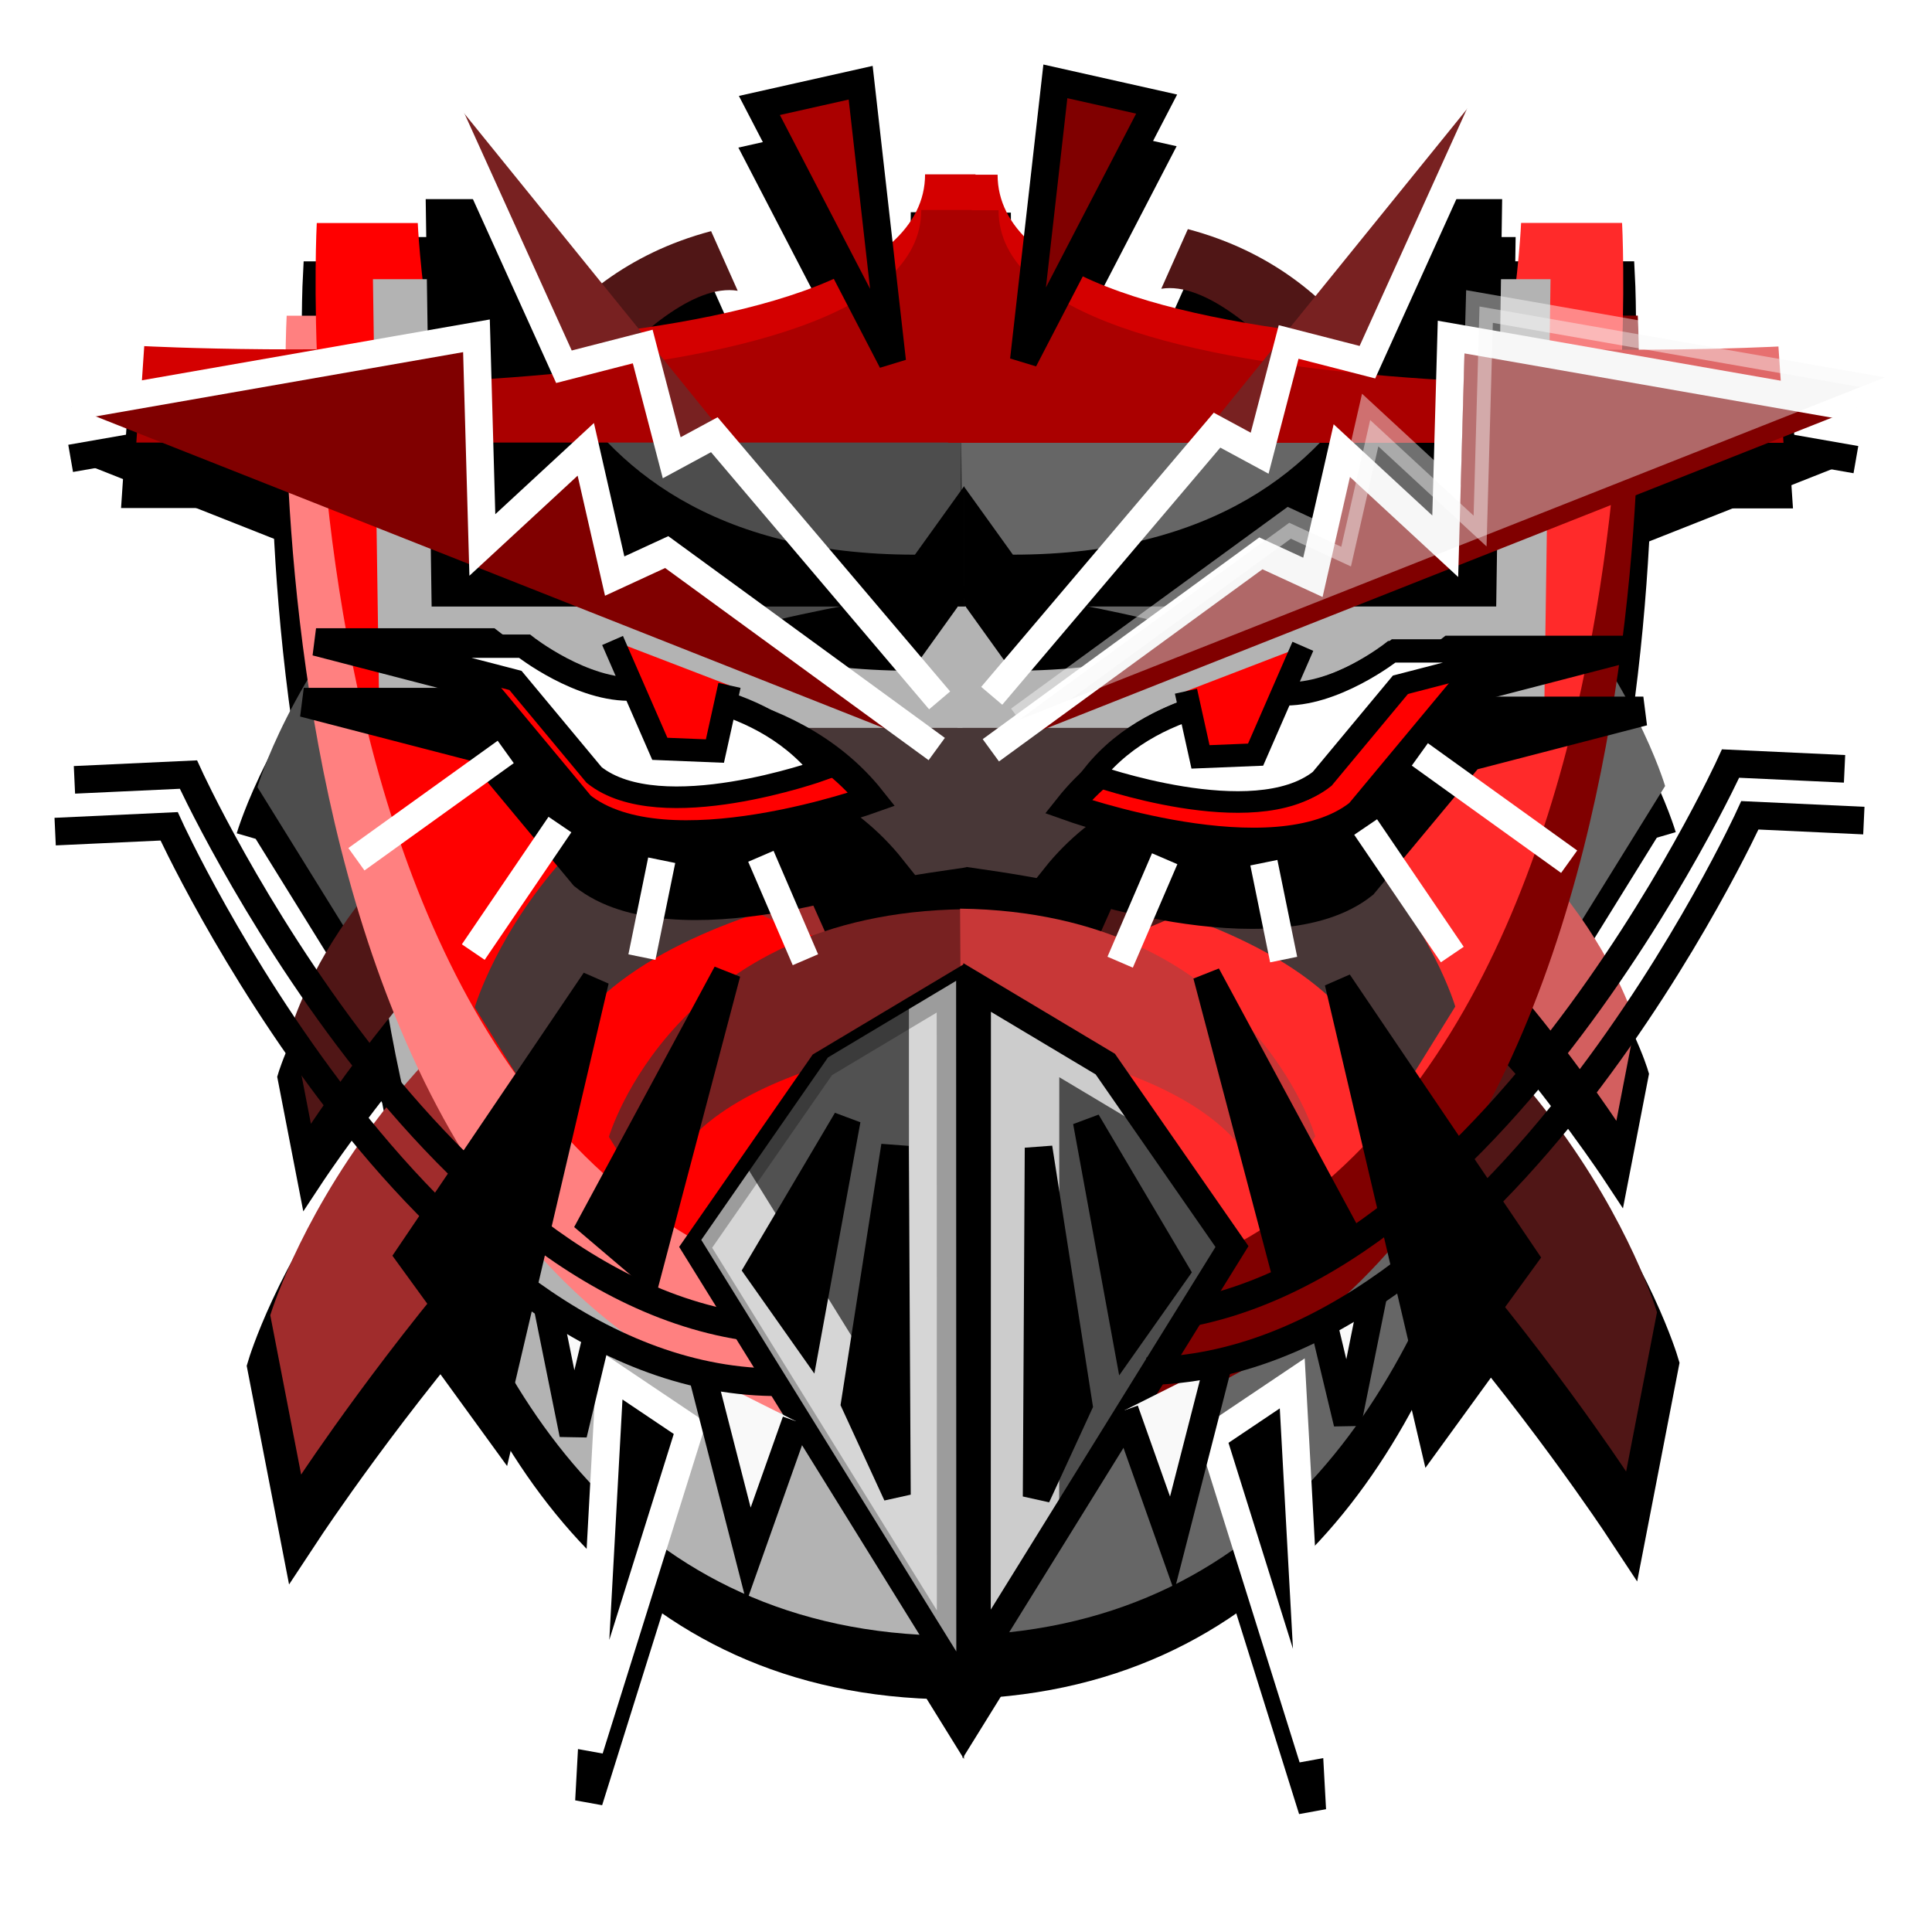 <?xml version="1.0" encoding="UTF-8" standalone="no"?>
<!-- Created with Inkscape (http://www.inkscape.org/) -->

<svg
   width="210mm"
   height="210mm"
   viewBox="0 0 210 210"
   version="1.1"
   id="svg1"
   inkscape:version="1.3.2 (091e20ef0f, 2023-11-25)"
   sodipodi:docname="draster.svg"
   xmlns:inkscape="http://www.inkscape.org/namespaces/inkscape"
   xmlns:sodipodi="http://sodipodi.sourceforge.net/DTD/sodipodi-0.dtd"
   xmlns="http://www.w3.org/2000/svg"
   xmlns:svg="http://www.w3.org/2000/svg">
  <sodipodi:namedview
     id="namedview1"
     pagecolor="#ffffff"
     bordercolor="#000000"
     borderopacity="0.25"
     inkscape:showpageshadow="2"
     inkscape:pageopacity="0.0"
     inkscape:pagecheckerboard="0"
     inkscape:deskcolor="#d1d1d1"
     inkscape:document-units="mm"
     inkscape:zoom="0.50709218"
     inkscape:cx="389.47554"
     inkscape:cy="630.06295"
     inkscape:window-width="1920"
     inkscape:window-height="1011"
     inkscape:window-x="0"
     inkscape:window-y="0"
     inkscape:window-maximized="1"
     inkscape:current-layer="layer1"
     showguides="true" />
  <defs
     id="defs1">
    <filter
       inkscape:collect="always"
       style="color-interpolation-filters:sRGB"
       id="filter22"
       x="-0.143"
       y="-0.366"
       width="1.251"
       height="1.734">
      <feGaussianBlur
         inkscape:collect="always"
         stdDeviation="2.003"
         id="feGaussianBlur22" />
    </filter>
    <filter
       inkscape:collect="always"
       style="color-interpolation-filters:sRGB"
       id="filter23"
       x="-0.108"
       y="-0.366"
       width="1.251"
       height="1.734">
      <feGaussianBlur
         inkscape:collect="always"
         stdDeviation="2.003"
         id="feGaussianBlur23" />
    </filter>
  </defs>
  <g
     inkscape:label="Layer 1"
     inkscape:groupmode="layer"
     id="layer1">
    <g
       id="g22"
       style="fill:#000000;stroke:#000000;stroke-opacity:1"
       transform="translate(-26.181,-109.606)">
      <path
         style="fill:#000000;stroke:#000000;stroke-width:2.602;stroke-opacity:1"
         d="M 129.316,293.017 C 59.89,292.456 65.668,186.966 65.668,186.966 h 9.855 c 0,0 3,73.402 54.064,71.597"
         id="path3-7-4" />
      <path
         style="fill:#000000;stroke:#000000;stroke-width:2.602;stroke-opacity:1"
         d="m 129.418,293.01 c 69.426,-0.561 63.648,-106.051 63.648,-106.051 h -9.855 c 0,0 -3.001,73.402 -54.064,71.597"
         id="path3-5-2-9" />
      <path
         style="fill:#000000;stroke:#000000;stroke-width:4.287;stroke-opacity:1"
         d="m 53.969,200.783 c 0,0 14.098,-48.285 76.576,-49.085 l -0.171,27.281 c 0.867,0.445 -64.404,5.433 -65.997,38.596"
         id="path6-5-0"
         sodipodi:nodetypes="cccc" />
      <path
         style="fill:#000000;stroke:#000000;stroke-width:4.287;stroke-opacity:1"
         d="m 206.269,200.659 c 0,0 -14.098,-48.285 -76.576,-49.085 l 0.171,27.281 c -0.867,0.445 64.404,5.433 65.998,38.596"
         id="path6-1-9-9"
         sodipodi:nodetypes="cccc" />
      <path
         style="fill:#000000;stroke:#000000;stroke-width:3;stroke-opacity:1"
         d="m 92.446,195.422 c -27.442,7.254 -34.591,31.303 -34.591,31.303 l 2.065,10.656 c 0,0 22.838,-34.619 36.815,-32.348"
         id="path5-1" />
      <path
         style="fill:#000000;stroke:#000000;stroke-width:4.874;stroke-opacity:1"
         d="m 111.706,207.326 c -44.587,11.786 -56.204,50.861 -56.204,50.861 l 3.355,17.314 c 0,0 37.108,-56.248 59.817,-52.559"
         id="path5-7-7" />
      <path
         style="fill:#000000;stroke:#000000;stroke-width:3;stroke-opacity:1"
         d="m 169.289,195.098 c 27.442,7.254 34.591,31.303 34.591,31.303 l -2.065,10.656 c 0,0 -22.838,-34.619 -36.815,-32.348"
         id="path5-6-7" />
      <path
         style="fill:#000000;stroke:#000000;stroke-width:2.023;stroke-opacity:1"
         d="m 103.418,140.348 c -18.507,4.892 -23.328,21.111 -23.328,21.111 l 1.392,7.187 c 0,0 15.402,-23.347 24.828,-21.816"
         id="path5-9-1" />
      <path
         style="fill:#000000;stroke:#000000;stroke-width:2.023;stroke-opacity:1"
         d="m 155.241,140.129 c 18.507,4.892 23.328,21.111 23.328,21.111 l -1.392,7.187 c 0,0 -15.402,-23.347 -24.828,-21.816"
         id="path5-6-3-1" />
      <path
         style="fill:#000000;stroke:#000000;stroke-width:4.874;stroke-opacity:1"
         d="m 150.029,207.001 c 44.587,11.786 56.204,50.86 56.204,50.86 l -3.355,17.314 c 0,0 -37.108,-56.248 -59.817,-52.559"
         id="path5-7-0-5" />
      <path
         style="fill:#000000;stroke:#000000;stroke-width:3;stroke-opacity:1"
         d="M 130.655,271.79 C 50.623,271.143 57.285,149.539 57.285,149.539 h 11.361 c 0,0 3.459,84.615 62.323,82.534"
         id="path3-9" />
      <path
         style="fill:#000000;stroke:#000000;stroke-width:3;stroke-opacity:1"
         d="m 130.773,271.782 c 80.032,-0.647 73.371,-122.252 73.371,-122.252 h -11.361 c 0,0 -3.459,84.615 -62.323,82.534"
         id="path3-5-7" />
      <path
         style="fill:#000000;stroke:#000000;stroke-width:2.898;stroke-opacity:1"
         d="M 131.441,257.571 C 54.122,256.946 60.558,139.465 60.558,139.465 h 10.976 c 0,0 3.342,81.746 60.209,79.735"
         id="path3-8-7" />
      <path
         style="fill:#000000;stroke:#000000;stroke-width:2.898;stroke-opacity:1"
         d="m 131.554,257.563 c 77.318,-0.625 70.883,-118.106 70.883,-118.106 h -10.976 c 0,0 -3.342,81.746 -60.209,79.735"
         id="path3-5-8-6" />
      <path
         style="fill:#000000;stroke:#000000;stroke-width:3;stroke-opacity:1"
         d="m 41.803,152.845 c 0,0 84.873,4.508 84.873,-18.671 h 5.482 V 159.451 H 41.357 Z"
         id="path4-7"
         sodipodi:nodetypes="cccccc" />
      <path
         style="fill:#000000;stroke:#000000;stroke-width:3;stroke-opacity:1"
         d="m 219.433,152.886 c 0,0 -84.873,4.508 -84.873,-18.671 h -5.482 v 25.277 h 90.801 z"
         id="path4-2-3"
         sodipodi:nodetypes="cccccc" />
      <path
         style="fill:#000000;stroke:#000000;stroke-width:3;stroke-opacity:1"
         d="m 77.726,224.716 c 0,0 9.866,-33.79 53.588,-34.35 l -0.12,19.091 c 0.607,0.312 -45.07,3.802 -46.185,27.01"
         id="path6-6"
         sodipodi:nodetypes="cccc" />
      <path
         style="fill:#000000;stroke:#000000;stroke-width:3.304;stroke-opacity:1"
         d="m 66.661,145.568 h 9.514 c 0,0 0.602,42.564 49.059,42.564 l 5.887,-8.202 v 14.41 H 67.373 Z"
         id="path7-1-5" />
      <path
         style="fill:#000000;stroke:#000000;stroke-width:3;stroke-opacity:1"
         d="m 184.305,224.629 c 0,0 -9.866,-33.79 -53.588,-34.35 l 0.12,19.091 c -0.607,0.312 45.07,3.802 46.185,27.01"
         id="path6-1-6"
         sodipodi:nodetypes="cccc" />
      <path
         style="fill:#000000;stroke:#000000;stroke-width:2.161;stroke-opacity:1"
         d="m 92.309,238.795 c 0,0 7.107,-24.34 38.602,-24.743 l -0.086,13.752 c 0.437,0.225 -32.466,2.739 -33.269,19.456"
         id="path6-2-3"
         sodipodi:nodetypes="cccc" />
      <path
         style="fill:#000000;stroke:#000000;stroke-width:2.161;stroke-opacity:1"
         d="m 169.082,238.733 c 0,0 -7.107,-24.34 -38.602,-24.743 l 0.086,13.752 c -0.437,0.225 32.466,2.739 33.269,19.456"
         id="path6-1-0-9"
         sodipodi:nodetypes="cccc" />
      <path
         style="fill:#000000;stroke:#000000;stroke-width:3.304;stroke-opacity:1"
         d="m 195.532,145.567 h -9.514 c 0,0 -0.602,42.564 -49.059,42.564 l -5.887,-8.202 v 14.41 h 63.748 z"
         id="path7-9-2-4" />
      <path
         style="fill:#000000;stroke:#000000;stroke-width:3.172;stroke-opacity:1"
         d="m 204.75,192.53 h -19.961 c 0,0 -8.495,6.685 -16.291,6.295 0,0 -17.838,-0.552 -27.631,11.782 0,0 23.662,8.487 33.416,0.721 l 11.558,-13.896 z"
         id="path8-4-6-3-8"
         sodipodi:nodetypes="ccccccc" />
      <path
         style="fill:#000000;stroke:#000000;stroke-width:3.172;stroke-opacity:1"
         d="m 59.145,191.573 h 19.961 c 0,0 8.495,6.685 16.291,6.295 0,0 17.838,-0.552 27.631,11.782 0,0 -23.662,8.487 -33.416,0.721 L 78.054,196.475 Z"
         id="path8-4-6-3-1-1"
         sodipodi:nodetypes="ccccccc" />
      <path
         style="fill:#000000;stroke:#000000;stroke-width:3;stroke-opacity:1"
         d="m 72.395,136.869 h 8.638 c 0,0 0.546,38.645 44.542,38.645 l 5.345,-7.447 v 13.083 H 73.041 Z"
         id="path7-2" />
      <path
         style="fill:#000000;stroke:#000000;stroke-width:3;stroke-opacity:1"
         d="m 189.402,136.869 h -8.638 c 0,0 -0.546,38.645 -44.542,38.645 l -5.345,-7.447 v 13.083 h 57.879 z"
         id="path7-9-9" />
      <path
         style="fill:#000000;stroke:#000000;stroke-width:3;stroke-opacity:1"
         d="m 60.477,185.011 h 18.876 c 0,0 8.034,6.321 15.406,5.952 0,0 16.868,-0.522 26.129,11.142 0,0 -22.376,8.025 -31.6,0.682 L 78.358,189.646 Z"
         id="path8-3"
         sodipodi:nodetypes="ccccccc" />
      <path
         style="fill:#000000;stroke:#000000;stroke-width:2.347;stroke-opacity:1"
         d="m 68.573,185.366 h 14.766 c 0,0 6.284,4.945 12.052,4.656 0,0 13.196,-0.409 20.44,8.716 0,0 -17.504,6.278 -24.72,0.533 l -8.55,-10.28 z"
         id="path8-4-9"
         sodipodi:nodetypes="ccccccc" />
      <path
         style="fill:#000000;stroke:#000000;stroke-width:3;stroke-opacity:1"
         d="m 202.642,185.819 h -18.876 c 0,0 -8.034,6.321 -15.406,5.952 0,0 -16.868,-0.522 -26.129,11.142 0,0 22.376,8.025 31.6,0.682 l 10.93,-13.141 z"
         id="path8-9-0"
         sodipodi:nodetypes="ccccccc" />
      <path
         style="fill:#000000;stroke:#000000;stroke-width:2.347;stroke-opacity:1"
         d="M 192.582,185.88 H 177.815 c 0,0 -6.284,4.945 -12.052,4.656 0,0 -13.196,-0.409 -20.44,8.716 0,0 17.504,6.278 24.72,0.533 l 8.55,-10.28 z"
         id="path8-4-6-8"
         sodipodi:nodetypes="ccccccc" />
      <path
         style="fill:#000000;stroke:#000000;stroke-width:3;stroke-opacity:1"
         d="m 115.51,230.966 -13.771,19.834 27.72,44.734 -0.019,-72.895 z"
         id="path9-8" />
      <path
         style="fill:#000000;stroke:#000000;stroke-width:3;stroke-opacity:1"
         d="m 146.265,230.885 13.771,19.834 -27.72,44.734 0.019,-72.895 z"
         id="path9-7-5" />
      <path
         style="fill:#000000;stroke:#000000;stroke-width:3;stroke-opacity:1"
         d="m 118.17,236.942 -9.642,16.31 5.283,7.492 z"
         id="path10-0" />
      <path
         style="fill:#000000;stroke:#000000;stroke-width:3;stroke-opacity:1"
         d="m 123.406,239.785 -4.368,27.96 4.579,9.95 z"
         id="path11-9" />
      <path
         style="fill:#000000;stroke:#000000;stroke-width:3;stroke-opacity:1"
         d="m 105.123,221.006 -14.692,27.237 6.127,5.208 z"
         id="path12-6" />
      <path
         style="fill:#000000;stroke:#000000;stroke-width:3;stroke-opacity:1"
         d="m 90.818,221.793 -20.209,29.889 9.979,13.742 z"
         id="path13-3" />
      <path
         style="fill:#000000;stroke:#000000;stroke-width:3;stroke-opacity:1"
         d="m 144.246,237.139 9.642,16.31 -5.283,7.492 z"
         id="path10-2-8" />
      <path
         style="fill:#000000;stroke:#000000;stroke-width:3;stroke-opacity:1"
         d="m 139.01,239.983 4.368,27.96 -4.579,9.95 z"
         id="path11-5-5" />
      <path
         style="fill:#000000;stroke:#000000;stroke-width:3;stroke-opacity:1"
         d="m 157.294,221.204 14.692,27.237 -6.127,5.208 z"
         id="path12-4-6" />
      <path
         style="fill:#000000;stroke:#000000;stroke-width:3;stroke-opacity:1"
         d="m 171.599,221.991 20.209,29.889 -9.979,13.742 z"
         id="path13-7-1" />
      <path
         style="fill:#000000;stroke:#000000;stroke-width:2.467;stroke-opacity:1"
         d="m 92.706,184.842 5.138,11.776 5.989,0.243 1.58,-7.137"
         id="path14-1" />
      <path
         style="fill:#000000;stroke:#000000;stroke-width:2.467;stroke-opacity:1"
         d="m 167.74,185.475 -5.138,11.776 -5.989,0.243 -1.58,-7.137"
         id="path14-0-5" />
      <path
         style="fill:#000000;stroke:#000000;stroke-width:3;stroke-opacity:1"
         d="m 41.39,156.721 c 0,0 84.873,4.508 84.873,-18.671 h 5.482 v 25.277 H 40.944 Z"
         id="path4-4-9"
         sodipodi:nodetypes="cccccc" />
      <path
         style="fill:#000000;stroke:#000000;stroke-width:3;stroke-opacity:1"
         d="m 219.02,156.761 c 0,0 -84.873,4.508 -84.873,-18.671 h -5.482 v 25.277 h 90.801 z"
         id="path4-2-9-8"
         sodipodi:nodetypes="cccccc" />
      <path
         style="fill:#000000;stroke:#000000;stroke-width:3;stroke-opacity:1"
         d="m 108.667,126.686 14.436,27.821 -3.427,-30.291 z"
         id="path15-4" />
      <path
         style="fill:#000000;stroke:#000000;stroke-width:3;stroke-opacity:1"
         d="m 151.847,126.537 -14.436,27.821 3.427,-30.291 z"
         id="path15-8-8" />
      <path
         style="fill:#000000;stroke:#000000;stroke-width:3;stroke-opacity:1"
         d="m 81.095,196.956 -16.229,11.665"
         id="path16-1" />
      <path
         style="fill:#000000;stroke:#000000;stroke-width:3;stroke-opacity:1"
         d="m 86.987,204.849 -9.419,13.862"
         id="path17-0" />
      <path
         style="fill:#000000;stroke:#000000;stroke-width:3;stroke-opacity:1"
         d="m 98.049,208.727 -2.151,10.531"
         id="path18-3" />
      <path
         style="fill:#000000;stroke:#000000;stroke-width:3;stroke-opacity:1"
         d="m 108.829,208.297 4.841,11.245"
         id="path19-0" />
      <path
         style="fill:#000000;stroke:#000000;stroke-width:3;stroke-opacity:1"
         d="m 180.456,197.223 16.229,11.665"
         id="path16-6-4" />
      <path
         style="fill:#000000;stroke:#000000;stroke-width:3;stroke-opacity:1"
         d="m 174.564,205.117 9.419,13.862"
         id="path17-4-4" />
      <path
         style="fill:#000000;stroke:#000000;stroke-width:3;stroke-opacity:1"
         d="m 163.501,208.995 2.151,10.531"
         id="path18-9-4" />
      <path
         style="fill:#000000;stroke:#000000;stroke-width:3;stroke-opacity:1"
         d="m 152.722,208.565 -4.841,11.245"
         id="path19-5-4" />
      <path
         style="fill:#000000;stroke:#000000;stroke-width:3;stroke-opacity:1"
         d="m 33.86,159.429 44.054,-7.704 0.64,22.736 11.243,-10.396 3.141,13.777 5.656,-2.609 29.35,21.408"
         id="path20-76" />
      <path
         style="fill:#000000;stroke:#000000;stroke-width:3;stroke-opacity:1"
         d="m 227.91,159.566 -44.054,-7.704 -0.64,22.736 -11.243,-10.396 -3.141,13.777 -5.656,-2.609 -29.35,21.408"
         id="path20-7-3" />
      <path
         style="fill:#000000;stroke:#000000;stroke-width:3;stroke-opacity:1"
         d="m 92.431,264.627 -2.232,40.75 10.928,-34.907 z"
         id="path21-1" />
      <path
         style="fill:#000000;stroke:#000000;stroke-width:3;stroke-opacity:1"
         d="m 166.587,265.591 2.232,40.75 -10.928,-34.907 z"
         id="path21-0-7" />
    </g>
    <path
       style="fill:#b3b3b3;stroke:none;stroke-width:2.602"
       d="M 103.191,177.793 C 33.765,177.232 39.543,71.743 39.543,71.743 h 9.855 c 0,0 3,73.402 54.064,71.597"
       id="path3-7" />
    <path
       style="fill:#666666;stroke:none;stroke-width:2.602"
       d="M 103.293,177.786 C 172.719,177.225 166.941,71.735 166.941,71.735 h -9.855 c 0,0 -3.001,73.402 -54.064,71.597"
       id="path3-5-2" />
    <path
       style="fill:#4d4d4d;stroke:none;stroke-width:4.287"
       d="m 27.983,85.559 c 0,0 14.098,-48.285 76.576,-49.085 l -0.171,27.281 c 0.867,0.445 -64.404,5.433 -65.997,38.596"
       id="path6-5"
       sodipodi:nodetypes="cccc" />
    <path
       style="fill:#666666;stroke:none;stroke-width:4.287"
       d="m 180.99,85.436 c 0,0 -14.098,-48.285 -76.576,-49.085 l 0.171,27.281 c -0.867,0.445 64.404,5.433 65.998,38.596"
       id="path6-1-9"
       sodipodi:nodetypes="cccc" />
    <path
       style="fill:#501616;stroke:none;stroke-width:3"
       d="M 66.321,80.198 C 38.88,87.452 31.73,111.501 31.73,111.501 l 2.065,10.656 c 0,0 22.838,-34.619 36.815,-32.348"
       id="path5" />
    <path
       style="fill:#a02c2c;stroke:none;stroke-width:4.874"
       d="M 85.582,92.102 C 40.995,103.888 29.378,142.962 29.378,142.962 l 3.355,17.314 c 0,0 37.108,-56.248 59.817,-52.559"
       id="path5-7" />
    <path
       style="fill:#d35f5f;stroke:none;stroke-width:3"
       d="m 143.165,79.874 c 27.442,7.254 34.591,31.303 34.591,31.303 l -2.065,10.656 c 0,0 -22.838,-34.619 -36.815,-32.348"
       id="path5-6" />
    <path
       style="fill:#501616;stroke:none;stroke-width:2.023"
       d="m 77.293,25.124 c -18.507,4.892 -23.328,21.111 -23.328,21.111 l 1.392,7.187 c 0,0 15.402,-23.347 24.828,-21.816"
       id="path5-9" />
    <path
       style="fill:#501616;stroke:none;stroke-width:2.023"
       d="m 129.116,24.905 c 18.507,4.892 23.328,21.111 23.328,21.111 l -1.392,7.187 c 0,0 -15.402,-23.347 -24.828,-21.816"
       id="path5-6-3" />
    <path
       style="fill:#501616;stroke:none;stroke-width:4.874"
       d="m 123.904,91.777 c 44.587,11.786 56.204,50.86 56.204,50.86 l -3.355,17.314 c 0,0 -37.108,-56.248 -59.817,-52.559"
       id="path5-7-0" />
    <path
       style="fill:#ff8080;stroke:none;stroke-width:3"
       d="M 104.531,156.566 C 24.499,155.919 31.16,34.315 31.16,34.315 h 11.361 c 0,0 3.459,84.615 62.323,82.534"
       id="path3" />
    <path
       style="fill:#800000;stroke:none;stroke-width:3"
       d="m 104.648,156.558 c 80.032,-0.647 73.371,-122.252 73.371,-122.252 h -11.361 c 0,0 -3.459,84.615 -62.323,82.534"
       id="path3-5" />
    <path
       style="fill:#ff0000;stroke:none;stroke-width:2.898"
       d="M 105.316,142.347 C 27.998,141.722 34.433,24.241 34.433,24.241 h 10.976 c 0,0 3.342,81.746 60.209,79.735"
       id="path3-8" />
    <path
       style="fill:#ff2a2a;stroke:none;stroke-width:2.898"
       d="m 105.43,142.339 c 77.318,-0.625 70.883,-118.106 70.883,-118.106 h -10.976 c 0,0 -3.342,81.746 -60.209,79.735"
       id="path3-5-8" />
    <path
       style="fill:#d40000;stroke:none;stroke-width:3"
       d="m 15.678,37.622 c 0,0 84.873,4.508 84.873,-18.671 h 5.482 V 44.227 H 15.232 Z"
       id="path4"
       sodipodi:nodetypes="cccccc" />
    <path
       style="fill:#d40000;stroke:none;stroke-width:3"
       d="m 193.308,37.662 c 0,0 -84.873,4.508 -84.873,-18.671 h -5.482 v 25.277 h 90.801 z"
       id="path4-2"
       sodipodi:nodetypes="cccccc" />
    <path
       style="fill:#483737;stroke:none;stroke-width:3"
       d="m 51.602,109.492 c 0,0 9.866,-33.79 53.588,-34.35 l -0.12,19.091 c 0.607,0.312 -45.07,3.802 -46.185,27.01"
       id="path6"
       sodipodi:nodetypes="cccc" />
    <path
       style="fill:#b3b3b3;stroke:none;stroke-width:3.304"
       d="m 40.537,30.344 h 9.514 c 0,0 0.602,42.564 49.059,42.564 l 5.887,-8.202 V 79.116 H 41.248 Z"
       id="path7-1" />
    <path
       style="fill:#483737;stroke:none;stroke-width:3"
       d="m 158.181,109.405 c 0,0 -9.866,-33.79 -53.588,-34.35 l 0.12,19.091 c -0.607,0.312 45.07,3.802 46.185,27.01"
       id="path6-1"
       sodipodi:nodetypes="cccc" />
    <path
       style="fill:#782121;stroke:none;stroke-width:2.161"
       d="m 66.184,123.572 c 0,0 7.107,-24.34 38.602,-24.743 l -0.086,13.752 c 0.437,0.225 -32.466,2.739 -33.269,19.456"
       id="path6-2"
       sodipodi:nodetypes="cccc" />
    <path
       style="fill:#c83737;stroke:none;stroke-width:2.161"
       d="m 142.957,123.509 c 0,0 -7.107,-24.34 -38.602,-24.743 l 0.086,13.752 c -0.437,0.225 32.466,2.739 33.269,19.456"
       id="path6-1-0"
       sodipodi:nodetypes="cccc" />
    <path
       style="fill:#b3b3b3;stroke:none;stroke-width:3.304"
       d="m 168.537,30.344 h -9.514 c 0,0 -0.602,42.564 -49.059,42.564 l -5.887,-8.202 v 14.41 h 63.748 z"
       id="path7-9-2" />
    <path
       style="fill:#000000;stroke:#000000;stroke-width:3.172;stroke-opacity:1"
       d="m 178.625,77.306 h -19.961 c 0,0 -8.495,6.685 -16.291,6.295 0,0 -17.838,-0.552 -27.631,11.782 0,0 23.662,8.487 33.416,0.721 l 11.558,-13.896 z"
       id="path8-4-6-3"
       sodipodi:nodetypes="ccccccc" />
    <path
       style="fill:#000000;stroke:#000000;stroke-width:3.172;stroke-opacity:1"
       d="m 33.02,76.35 h 19.961 c 0,0 8.495,6.685 16.291,6.295 0,0 17.838,-0.552 27.631,11.782 0,0 -23.662,8.487 -33.416,0.721 l -11.558,-13.896 z"
       id="path8-4-6-3-1"
       sodipodi:nodetypes="ccccccc" />
    <path
       style="fill:#000000;stroke:none;stroke-width:3"
       d="m 46.271,21.646 h 8.638 c 0,0 0.546,38.645 44.542,38.645 l 5.345,-7.447 V 65.927 H 46.916 Z"
       id="path7" />
    <path
       style="fill:#000000;stroke:none;stroke-width:3"
       d="m 163.277,21.645 h -8.638 c 0,0 -0.546,38.645 -44.542,38.645 l -5.345,-7.447 v 13.083 h 57.879 z"
       id="path7-9" />
    <path
       style="fill:#ff0000;stroke:#000000;stroke-width:3;stroke-opacity:1"
       d="M 34.352,69.787 H 53.228 c 0,0 8.034,6.321 15.406,5.952 0,0 16.868,-0.522 26.129,11.142 0,0 -22.376,8.025 -31.6,0.682 L 52.234,74.422 Z"
       id="path8"
       sodipodi:nodetypes="ccccccc" />
    <path
       style="fill:none;stroke:#000000;stroke-width:3;stroke-opacity:1"
       d="M 8.092,84.766 20.478,84.192 c 0,0 27.316,59.872 65.578,60.424"
       id="path23-8" />
    <path
       style="fill:none;stroke:#000000;stroke-width:3;stroke-opacity:1"
       d="m 200.495,83.569 -12.386,-0.575 c 0,0 -27.316,59.872 -65.578,60.424"
       id="path23-8-8" />
    <path
       style="fill:#ffffff;stroke:#000000;stroke-width:2.347;stroke-opacity:1"
       d="m 42.448,70.142 h 14.766 c 0,0 6.284,4.945 12.052,4.656 0,0 13.196,-0.409 20.44,8.716 0,0 -17.504,6.278 -24.72,0.533 L 56.436,73.768 Z"
       id="path8-4"
       sodipodi:nodetypes="ccccccc" />
    <path
       style="fill:#ff0000;stroke:#000000;stroke-width:3;stroke-opacity:1"
       d="m 176.517,70.596 h -18.876 c 0,0 -8.034,6.321 -15.406,5.952 0,0 -16.868,-0.522 -26.129,11.142 0,0 22.376,8.025 31.6,0.682 L 158.636,75.231 Z"
       id="path8-9"
       sodipodi:nodetypes="ccccccc" />
    <path
       style="fill:#ffffff;stroke:#000000;stroke-width:2.347;stroke-opacity:1"
       d="M 166.457,70.656 H 151.691 c 0,0 -6.284,4.945 -12.052,4.656 0,0 -13.196,-0.409 -20.44,8.716 0,0 17.504,6.278 24.72,0.533 L 152.469,74.282 Z"
       id="path8-4-6"
       sodipodi:nodetypes="ccccccc" />
    <path
       style="mix-blend-mode:normal;fill:#ffffff;stroke:#000000;stroke-width:2.347;stroke-opacity:1;filter:url(#filter23)"
       d="m 42.041,70.332 h 14.766 c 0,0 6.284,4.945 12.052,4.656 0,0 13.196,-0.409 20.44,8.716 0,0 -17.504,6.278 -24.72,0.533 L 56.029,73.958 Z"
       id="path8-4-5"
       sodipodi:nodetypes="ccccccc" />
    <path
       style="mix-blend-mode:normal;fill:#ffffff;stroke:#000000;stroke-width:2.347;stroke-opacity:1;filter:url(#filter22)"
       d="m 166.05,70.847 h -14.766 c 0,0 -6.284,4.945 -12.052,4.656 0,0 -13.196,-0.409 -20.44,8.716 0,0 17.504,6.278 24.72,0.533 l 8.55,-10.28 z"
       id="path8-4-6-7"
       sodipodi:nodetypes="ccccccc" />
    <path
       style="fill:#999999;stroke:#000000;stroke-width:3;stroke-opacity:1"
       d="m 89.385,115.743 -13.771,19.834 27.72,44.734 -0.019,-72.895 z"
       id="path9" />
    <path
       style="opacity:0.625;fill:#f9f9f9;stroke:none;stroke-width:3;stroke-opacity:1"
       d="m 89.997,114.938 -13.771,19.834 27.72,44.734 -0.019,-72.895 z"
       id="path9-3" />
    <path
       style="fill:#cccccc;stroke:#000000;stroke-width:3;stroke-opacity:1"
       d="m 120.14,115.661 13.771,19.834 -27.72,44.734 0.019,-72.895 z"
       id="path9-7" />
    <path
       style="fill:#000000;stroke:#000000;stroke-width:3;stroke-opacity:1"
       d="m 92.046,121.718 -9.642,16.31 5.283,7.492 z"
       id="path10" />
    <path
       style="fill:#000000;stroke:#000000;stroke-width:3;stroke-opacity:1"
       d="m 97.282,124.561 -4.368,27.96 4.579,9.95 z"
       id="path11" />
    <path
       style="fill:#000000;stroke:#000000;stroke-width:3;stroke-opacity:1"
       d="m 78.998,105.782 -14.692,27.237 6.127,5.208 z"
       id="path12" />
    <path
       style="fill:#000000;stroke:#000000;stroke-width:3;stroke-opacity:1"
       d="m 64.693,106.57 -20.209,29.889 9.979,13.742 z"
       id="path13" />
    <path
       style="fill:#000000;stroke:#000000;stroke-width:3;stroke-opacity:1"
       d="m 118.122,121.915 9.642,16.31 -5.283,7.492 z"
       id="path10-2" />
    <path
       style="fill:#000000;stroke:#000000;stroke-width:3;stroke-opacity:1"
       d="m 112.886,124.759 4.368,27.96 -4.579,9.95 z"
       id="path11-5" />
    <path
       style="fill:#000000;stroke:#000000;stroke-width:3;stroke-opacity:1"
       d="m 131.169,105.98 14.692,27.237 -6.127,5.208 z"
       id="path12-4" />
    <path
       style="fill:#000000;stroke:#000000;stroke-width:3;stroke-opacity:1"
       d="m 145.474,106.767 20.209,29.889 -9.979,13.742 z"
       id="path13-7" />
    <path
       style="fill:#ff0000;stroke:#000000;stroke-width:2.467;stroke-opacity:1"
       d="m 66.582,69.618 5.138,11.776 5.989,0.243 1.58,-7.137"
       id="path14" />
    <path
       style="fill:#ff0000;stroke:#000000;stroke-width:2.467;stroke-opacity:1"
       d="m 141.616,70.251 -5.138,11.776 -5.989,0.243 -1.58,-7.137"
       id="path14-0" />
    <path
       style="fill:#aa0000;stroke:none;stroke-width:3"
       d="m 15.265,41.497 c 0,0 84.873,4.508 84.873,-18.671 h 5.482 V 48.102 H 14.819 Z"
       id="path4-4"
       sodipodi:nodetypes="cccccc" />
    <path
       style="fill:#aa0000;stroke:none;stroke-width:3"
       d="m 193.414,41.524 c 0,0 -84.873,4.508 -84.873,-18.671 H 103.059 V 48.13 H 193.86 Z"
       id="path4-2-9"
       sodipodi:nodetypes="cccccc" />
    <path
       style="fill:#aa0000;stroke:#000000;stroke-width:3;stroke-opacity:1"
       d="M 82.542,11.463 96.978,39.283 93.551,8.992 Z"
       id="path15" />
    <path
       style="fill:#800000;stroke:#000000;stroke-width:3;stroke-opacity:1"
       d="M 125.722,11.313 111.286,39.134 114.713,8.843 Z"
       id="path15-8" />
    <path
       style="fill:#aa0000;stroke:#ffffff;stroke-width:3;stroke-opacity:1"
       d="M 54.97,81.732 38.741,93.397"
       id="path16" />
    <path
       style="fill:#aa0000;stroke:#ffffff;stroke-width:3;stroke-opacity:1"
       d="M 60.862,89.625 51.443,103.487"
       id="path17" />
    <path
       style="fill:#aa0000;stroke:#ffffff;stroke-width:3;stroke-opacity:1"
       d="M 71.925,93.504 69.774,104.034"
       id="path18" />
    <path
       style="fill:#aa0000;stroke:#ffffff;stroke-width:3;stroke-opacity:1"
       d="m 82.704,93.074 4.841,11.245"
       id="path19" />
    <path
       style="fill:#aa0000;stroke:#ffffff;stroke-width:3;stroke-opacity:1"
       d="M 154.331,82 170.56,93.664"
       id="path16-6" />
    <path
       style="fill:#aa0000;stroke:#ffffff;stroke-width:3;stroke-opacity:1"
       d="m 148.439,89.893 9.419,13.862"
       id="path17-4" />
    <path
       style="fill:#aa0000;stroke:#ffffff;stroke-width:3;stroke-opacity:1"
       d="m 137.377,93.771 2.151,10.531"
       id="path18-9" />
    <path
       style="fill:#aa0000;stroke:#ffffff;stroke-width:3;stroke-opacity:1"
       d="m 126.597,93.341 -4.841,11.245"
       id="path19-5" />
    <path
       style="fill:#800000;stroke:#ffffff;stroke-width:3;stroke-opacity:1"
       d="m 7.736,44.205 44.054,-7.704 0.64,22.736 11.243,-10.396 3.141,13.777 5.656,-2.609 29.35,21.408"
       id="path20" />
    <path
       style="fill:#800000;stroke:#ffffff;stroke-width:3;stroke-opacity:1"
       d="m 201.785,44.342 -44.054,-7.704 -0.64,22.736 -11.243,-10.396 -3.141,13.777 -5.656,-2.609 -29.35,21.408"
       id="path20-7" />
    <path
       style="opacity:0.439;fill:#ececec;stroke:#ffffff;stroke-width:3;stroke-opacity:1"
       d="m 204.869,41.02 -44.054,-7.704 -0.64,22.736 -11.243,-10.396 -3.141,13.777 -5.656,-2.609 -29.35,21.408"
       id="path20-7-5" />
    <path
       style="fill:#000000;stroke:#ffffff;stroke-width:3;stroke-opacity:1"
       d="m 66.306,149.403 -2.232,40.75 10.928,-34.907 z"
       id="path21" />
    <path
       style="fill:#000000;stroke:#ffffff;stroke-width:3;stroke-opacity:1"
       d="m 140.462,150.367 2.232,40.75 -10.928,-34.907 z"
       id="path21-0" />
    <path
       style="opacity:0.625;fill:#000000;stroke:none;stroke-width:1.925;stroke-opacity:1"
       d="m 124.077,122.43 8.834,12.724 -17.784,28.699 0.012,-46.765 z"
       id="path9-3-1" />
    <path
       style="opacity:0.625;fill:#000000;stroke:none;stroke-width:1.925;stroke-opacity:1"
       d="m 89.856,113.874 -8.834,12.724 17.784,28.699 -0.012,-46.765 z"
       id="path9-3-1-4" />
    <path
       style="opacity:1;fill:#f9f9f9;stroke:#000000;stroke-width:3;stroke-opacity:1"
       d="m 59.424,141.627 2.883,14.271 2.846,-11.878"
       id="path24" />
    <path
       style="opacity:1;fill:#f9f9f9;stroke:#000000;stroke-width:3;stroke-opacity:1"
       d="m 76.325,149.374 5.038,19.631 5.148,-14.525"
       id="path25" />
    <path
       style="fill:#f9f9f9;stroke:#000000;stroke-width:3;stroke-opacity:1"
       d="m 149.345,140.428 -2.883,14.271 -2.846,-11.878"
       id="path24-6" />
    <path
       style="fill:#f9f9f9;stroke:#000000;stroke-width:3;stroke-opacity:1"
       d="m 132.445,148.175 -5.038,19.631 -5.148,-14.525"
       id="path25-4" />
    <path
       style="opacity:1;fill:none;stroke:#000000;stroke-width:3;stroke-opacity:1"
       d="M 5.995,90.392 18.381,89.817 c 0,0 27.316,59.872 65.578,60.424"
       id="path23" />
    <path
       style="fill:none;stroke:#000000;stroke-width:3;stroke-opacity:1"
       d="m 202.592,89.195 -12.386,-0.575 c 0,0 -27.316,59.872 -65.578,60.424"
       id="path23-88" />
    <path
       style="opacity:1;fill:#782121;stroke:#ffffff;stroke-width:3;stroke-opacity:1"
       d="M 102.134,76.128 77.643,47.251 73.012,49.756 69.86,37.665 61.298,39.864 46.771,7.773"
       id="path26" />
    <path
       style="fill:#782121;stroke:#ffffff;stroke-width:3;stroke-opacity:1"
       d="m 107.796,75.632 24.49,-28.876 4.632,2.505 3.152,-12.091 8.561,2.199 14.527,-32.091"
       id="path26-0" />
  </g>
</svg>
